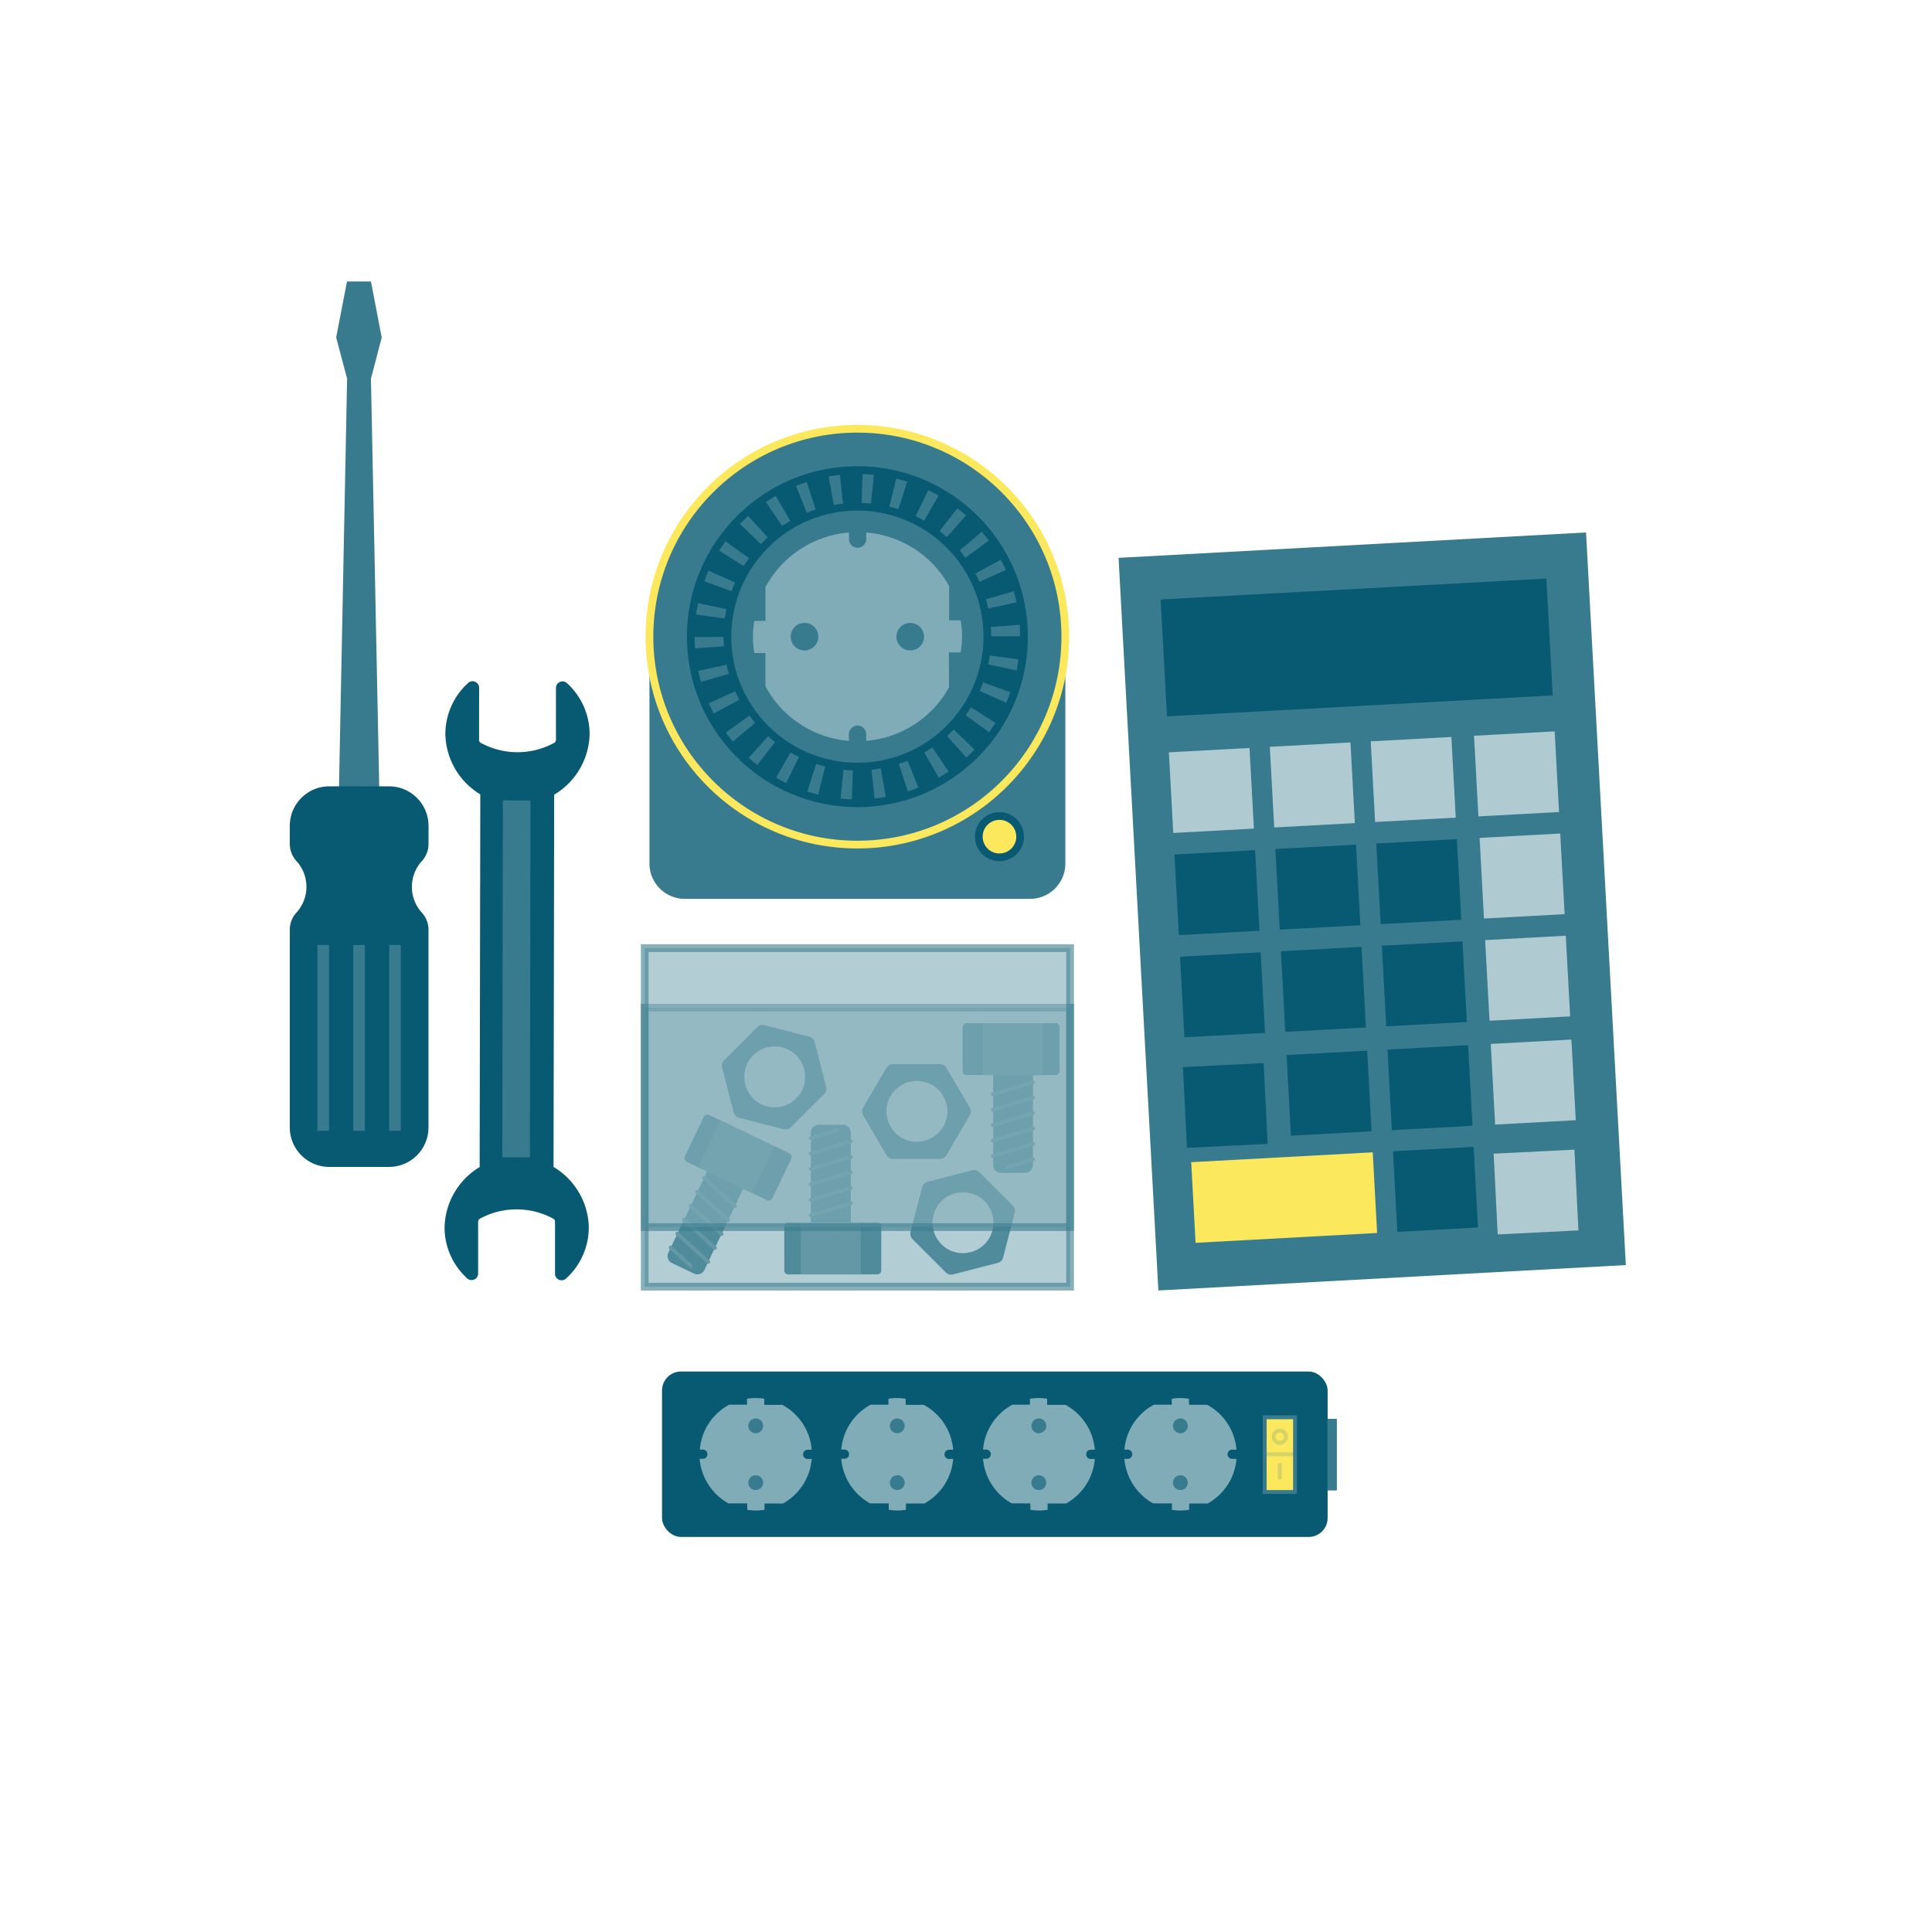 <svg xmlns="http://www.w3.org/2000/svg" viewBox="0 0 500 500"><defs><style>.cls-1,.cls-2{fill:#397b8e;}.cls-2{stroke:#fce85d;}.cls-10,.cls-11,.cls-13,.cls-2,.cls-3,.cls-8{stroke-miterlimit:10;}.cls-2,.cls-3,.cls-8{stroke-width:2px;}.cls-13,.cls-3,.cls-7{fill:none;}.cls-3{stroke:#085a72;}.cls-4{fill:#085a72;}.cls-5,.cls-8{fill:#80acb8;}.cls-10,.cls-11,.cls-6{fill:#fce85d;}.cls-10,.cls-11,.cls-13,.cls-14,.cls-7,.cls-8{stroke:#397b8e;}.cls-7{stroke-linecap:round;}.cls-14,.cls-7{stroke-linejoin:round;}.cls-8{opacity:0.6;}.cls-9{fill:#b0cad2;}.cls-11,.cls-12,.cls-13{opacity:0.2;}.cls-14{fill:#e6eef1;stroke-width:3px;}</style></defs><title>materialen</title><g id="Layer_8" data-name="Layer 8"><path class="cls-1" d="M168.08,164.77H275.71a0,0,0,0,1,0,0v58.72a9.13,9.13,0,0,1-9.13,9.13H177.21a9.13,9.13,0,0,1-9.13-9.13V164.77A0,0,0,0,1,168.08,164.77Z"/><circle class="cls-2" cx="221.89" cy="164.77" r="53.81"/><circle class="cls-3" cx="221.89" cy="164.77" r="43.12"/><circle class="cls-3" cx="221.89" cy="164.77" r="33.63"/><path class="cls-4" d="M221.89,207.77l-1.45,0,.31-9.35a34.59,34.59,0,0,0,4.7-.17l1,9.31A43.54,43.54,0,0,1,221.89,207.77Zm-4.45-.23a43,43,0,0,1-5.91-1l2.25-9.08a33.73,33.73,0,0,0,4.62.8Zm11.95-.42-1.62-9.22a33.5,33.5,0,0,0,4.55-1.13l2.9,8.9A42.82,42.82,0,0,1,229.39,207.12Zm-20.74-1.43a42.72,42.72,0,0,1-5.57-2.25l4.1-8.41a33.25,33.25,0,0,0,4.35,1.75ZM238,204.64,234.52,196a33.64,33.64,0,0,0,4.21-2.06l4.69,8.1A43,43,0,0,1,238,204.64Zm-37.6-2.6a43.2,43.2,0,0,1-5-3.35l5.76-7.38a33.76,33.76,0,0,0,3.89,2.62ZM246,200.41l-5.25-7.75a34.16,34.16,0,0,0,3.7-2.9l6.26,7A43.4,43.4,0,0,1,246,200.41Zm-52.81-3.65a43.21,43.21,0,0,1-4.17-4.31l7.16-6a33.83,33.83,0,0,0,3.26,3.37Zm59.68-2.13-6.74-6.5a34,34,0,0,0,3-3.6l7.57,5.51A43.74,43.74,0,0,1,252.84,194.63Zm-65.7-4.53a43.33,43.33,0,0,1-3.19-5.07l8.25-4.42a33.88,33.88,0,0,0,2.5,4Zm71.23-2.54-7.93-5a34,34,0,0,0,2.21-4.14l8.55,3.81A42.91,42.91,0,0,1,258.37,187.56Zm-75.74-5.22a42.78,42.78,0,0,1-2.06-5.64l9-2.59a33.51,33.51,0,0,0,1.61,4.4Zm79.69-2.86-8.79-3.2a33.18,33.18,0,0,0,1.29-4.51L264,173.7A43,43,0,0,1,262.32,179.48Zm-82.48-5.69a43.29,43.29,0,0,1-.84-5.94l9.34-.66a33.69,33.69,0,0,0,.66,4.64Zm84.65-3-9.27-1.29a33.9,33.9,0,0,0,.32-4.68v-.15h9.36v.15A43.41,43.41,0,0,1,264.49,170.74Zm-85.6-5.9v-.08a43.38,43.38,0,0,1,.4-5.89l9.27,1.28a33.91,33.91,0,0,0-.31,4.62Zm76.56-2.56a33.59,33.59,0,0,0-.66-4.64l9.15-2a43.05,43.05,0,0,1,.85,5.94ZM189,157.84l-9.16-1.91a42.67,42.67,0,0,1,1.64-5.78l8.8,3.18A33.57,33.57,0,0,0,189,157.84Zm65.25-2.47a33.45,33.45,0,0,0-1.62-4.4l8.53-3.84a43,43,0,0,1,2.07,5.63Zm-63.09-4.22-8.56-3.79a42.85,42.85,0,0,1,2.81-5.3l7.94,5A33.61,33.61,0,0,0,191.12,151.14Zm60.44-2.28a34,34,0,0,0-2.5-4l7.55-5.53a43.14,43.14,0,0,1,3.2,5.07Zm-56.93-3.82L187,139.56a43.39,43.39,0,0,1,3.84-4.6l6.75,6.48A34.18,34.18,0,0,0,194.63,145.05Zm53-2a33.67,33.67,0,0,0-3.27-3.36l6.24-7a43.17,43.17,0,0,1,4.18,4.3Zm-48.27-3.24L193,132.87a43.44,43.44,0,0,1,4.71-3.7l5.26,7.74A34,34,0,0,0,199.32,139.81Zm43.2-1.63a34.09,34.09,0,0,0-3.9-2.62l4.66-8.11a43.32,43.32,0,0,1,5,3.34ZM205,135.66l-4.71-8.09a42.92,42.92,0,0,1,5.38-2.65l3.53,8.67A33.36,33.36,0,0,0,205,135.66Zm31.54-1.19a33.32,33.32,0,0,0-4.35-1.74l2.86-8.91a42.71,42.71,0,0,1,5.58,2.23Zm-25.14-1.68-2.91-8.89a42.72,42.72,0,0,1,5.82-1.46l1.64,9.21A33.45,33.45,0,0,0,211.4,132.79Zm18.53-.7a33.53,33.53,0,0,0-4.62-.79l.94-9.31a42.92,42.92,0,0,1,5.91,1Zm-11.66-.77-1-9.31a44.46,44.46,0,0,1,6-.22l-.28,9.35A34.51,34.51,0,0,0,218.27,131.31Z"/><path class="cls-5" d="M245.56,168.84h3.06a24.73,24.73,0,0,0,0-8.3h-3v-8.9a27.06,27.06,0,0,0-21.44-13.83v1.73a2.23,2.23,0,0,1-4.46,0v-1.73a27.06,27.06,0,0,0-21.61,14.13v8.76h-2.89a24.73,24.73,0,0,0,0,8.3h2.87v8.61a27.06,27.06,0,0,0,21.61,14.13V190a2.23,2.23,0,0,1,4.46,0v1.73a27.06,27.06,0,0,0,21.44-13.83Z"/><circle class="cls-1" cx="235.57" cy="164.77" r="3.57"/><circle class="cls-1" cx="208.21" cy="164.77" r="3.57"/><circle class="cls-4" cx="258.66" cy="216.53" r="6.35"/><circle class="cls-6" cx="258.66" cy="216.53" r="4.35"/><path class="cls-4" d="M243.27,275.37H231.09a1.92,1.92,0,0,0-1.66.94l-6.09,10.38a1.86,1.86,0,0,0,0,1.88L229.43,299a1.92,1.92,0,0,0,1.66.94h12.18a1.92,1.92,0,0,0,1.66-.94L251,288.57a1.86,1.86,0,0,0,0-1.88l-6.09-10.38A1.92,1.92,0,0,0,243.27,275.37Zm-4.53,20a7.88,7.88,0,1,1,6.28-6.18A7.94,7.94,0,0,1,238.75,295.35Z"/><path class="cls-4" d="M196,265.82l-8.62,8.62a1.92,1.92,0,0,0-.51,1.84l3,11.65a1.86,1.86,0,0,0,1.33,1.33l11.65,3a1.92,1.92,0,0,0,1.84-.51l8.62-8.62a1.92,1.92,0,0,0,.51-1.84l-3-11.65a1.86,1.86,0,0,0-1.33-1.33l-11.65-3A1.92,1.92,0,0,0,196,265.82ZM207,283.15a7.88,7.88,0,1,1,.07-8.81A7.94,7.94,0,0,1,207,283.15Z"/><path class="cls-4" d="M262.09,312l-8.62-8.62a1.92,1.92,0,0,0-1.84-.51l-11.65,3a1.86,1.86,0,0,0-1.33,1.33l-3,11.65a1.92,1.92,0,0,0,.51,1.84l8.62,8.62a1.92,1.92,0,0,0,1.84.51l11.65-3a1.86,1.86,0,0,0,1.33-1.33l3-11.65A1.92,1.92,0,0,0,262.09,312Zm-17.33,10.93a7.88,7.88,0,1,1,8.81.07A7.94,7.94,0,0,1,244.76,322.95Z"/><rect class="cls-4" x="208.8" y="310.55" width="13.43" height="25.1" rx="1" ry="1" transform="translate(-107.58 538.61) rotate(-90)"/><rect class="cls-1" x="208.3" y="315.34" width="13.43" height="15.52" transform="translate(-108.08 538.11) rotate(-90)"/><path class="cls-4" d="M202.37,298.56h23.29a2,2,0,0,1,2,2v6.35a2,2,0,0,1-2,2H202.37a0,0,0,0,1,0,0V298.56A0,0,0,0,1,202.37,298.56Z" transform="translate(-88.72 518.75) rotate(-90)"/><line class="cls-7" x1="209.84" y1="314.55" x2="220.19" y2="311.42"/><line class="cls-7" x1="209.84" y1="310.55" x2="220.19" y2="307.42"/><line class="cls-7" x1="209.84" y1="306.55" x2="220.19" y2="303.42"/><line class="cls-7" x1="209.84" y1="302.55" x2="220.19" y2="299.42"/><line class="cls-7" x1="209.84" y1="298.55" x2="220.19" y2="295.42"/><line class="cls-7" x1="209.84" y1="294.55" x2="216.55" y2="292.52"/><rect class="cls-4" x="254.95" y="258.96" width="13.43" height="25.1" rx="1" ry="1" transform="translate(533.18 9.85) rotate(90)"/><rect class="cls-1" x="255.44" y="263.75" width="13.43" height="15.52" transform="translate(533.67 9.36) rotate(90)"/><path class="cls-4" d="M249.51,285.7H272.8a2,2,0,0,1,2,2V294a2,2,0,0,1-2,2H249.51a0,0,0,0,1,0,0V285.7a0,0,0,0,1,0,0Z" transform="translate(553.03 28.72) rotate(90)"/><line class="cls-7" x1="267.33" y1="280.06" x2="256.98" y2="283.19"/><line class="cls-7" x1="267.33" y1="284.06" x2="256.98" y2="287.19"/><line class="cls-7" x1="267.33" y1="288.06" x2="256.98" y2="291.19"/><line class="cls-7" x1="267.33" y1="292.06" x2="256.98" y2="295.19"/><line class="cls-7" x1="267.33" y1="296.06" x2="256.98" y2="299.19"/><line class="cls-7" x1="267.33" y1="300.06" x2="260.62" y2="302.09"/><rect class="cls-4" x="184.29" y="287.04" width="13.43" height="25.1" rx="1" ry="1" transform="translate(543.69 256.53) rotate(115.56)"/><rect class="cls-1" x="183.85" y="291.61" width="13.43" height="15.52" transform="translate(542.85 256.62) rotate(115.56)"/><path class="cls-4" d="M169.56,311.66h23.29a2,2,0,0,1,2,2V320a2,2,0,0,1-2,2H169.56a0,0,0,0,1,0,0V311.66A0,0,0,0,1,169.56,311.66Z" transform="translate(546.65 289.16) rotate(115.56)"/><line class="cls-7" x1="182.2" y1="304.85" x2="190.2" y2="312.14"/><line class="cls-7" x1="180.48" y1="308.46" x2="188.47" y2="315.75"/><line class="cls-7" x1="178.75" y1="312.07" x2="186.74" y2="319.35"/><line class="cls-7" x1="177.03" y1="315.68" x2="185.02" y2="322.96"/><line class="cls-7" x1="175.3" y1="319.28" x2="183.29" y2="326.57"/><line class="cls-7" x1="173.57" y1="322.89" x2="178.76" y2="327.62"/><rect class="cls-8" x="166.85" y="260.79" width="110.09" height="72.2"/><rect class="cls-8" x="166.85" y="245.37" width="110.09" height="72.2"/><path class="cls-4" d="M143.88,178l0,13.49a.87.87,0,0,1-.45.76,19.87,19.87,0,0,1-19,0,.86.86,0,0,1-.45-.76L124,178a1.7,1.7,0,0,0-2.84-1.26,17.88,17.88,0,0,0-5.9,13.42,18.67,18.67,0,0,0,37.33-.37,17.86,17.86,0,0,0-5.86-13A1.7,1.7,0,0,0,143.88,178Z"/><path class="cls-4" d="M123.74,329.65l0-13.49a.87.87,0,0,1,.45-.76,19.87,19.87,0,0,1,19,0,.86.86,0,0,1,.45.76l0,13.48a1.7,1.7,0,0,0,2.84,1.26,17.88,17.88,0,0,0,5.9-13.42,18.67,18.67,0,0,0-37.33.37,17.86,17.86,0,0,0,5.86,13A1.7,1.7,0,0,0,123.74,329.65Z"/><rect class="cls-4" x="124.22" y="199.96" width="19.12" height="102.03" transform="translate(0.44 -0.23) rotate(0.1)"/><rect class="cls-1" x="130.06" y="207.14" width="7.14" height="92.39" transform="translate(0.45 -0.23) rotate(0.1)"/><rect class="cls-1" x="294.54" y="140.95" width="121.16" height="189.88" transform="translate(-12.27 19.61) rotate(-3.11)"/><rect class="cls-4" x="301.11" y="152.42" width="99.98" height="30.3" transform="translate(-8.57 19.29) rotate(-3.11)"/><rect class="cls-6" x="308.81" y="299.48" width="47.05" height="20.9" transform="translate(-16.32 18.49) rotate(-3.11)"/><rect class="cls-4" x="361.05" y="297.36" width="20.9" height="20.9" transform="translate(-16.15 20.61) rotate(-3.11)"/><rect class="cls-9" x="387.79" y="295.9" width="20.9" height="20.9" transform="matrix(1, -0.05, 0.05, 1, -16.03, 22.06)"/><rect class="cls-4" x="307.4" y="273.88" width="20.9" height="20.9" transform="matrix(1, -0.05, 0.05, 1, -14.96, 17.66)"/><rect class="cls-4" x="333.51" y="272.46" width="20.9" height="20.9" transform="translate(-14.84 19.08) rotate(-3.11)"/><rect class="cls-9" x="386.36" y="269.59" width="20.9" height="20.9" transform="translate(-14.61 21.94) rotate(-3.11)"/><rect class="cls-4" x="305.94" y="247.01" width="20.9" height="20.9" transform="translate(-13.5 17.54) rotate(-3.11)"/><rect class="cls-4" x="332.05" y="245.59" width="20.9" height="20.9" transform="translate(-13.39 18.96) rotate(-3.11)"/><rect class="cls-9" x="384.9" y="242.72" width="20.9" height="20.9" transform="translate(-13.15 21.82) rotate(-3.11)"/><rect class="cls-4" x="359.63" y="271.04" width="20.9" height="20.9" transform="translate(-14.73 20.49) rotate(-3.11)"/><rect class="cls-4" x="358.17" y="244.17" width="20.9" height="20.9" transform="translate(-13.27 20.37) rotate(-3.11)"/><rect class="cls-4" x="356.73" y="217.72" width="20.9" height="20.9" transform="translate(-11.84 20.25) rotate(-3.11)"/><rect class="cls-4" x="330.61" y="219.14" width="20.9" height="20.9" transform="translate(-11.95 18.84) rotate(-3.11)"/><rect class="cls-4" x="304.5" y="220.56" width="20.9" height="20.9" transform="translate(-12.07 17.43) rotate(-3.11)"/><rect class="cls-9" x="383.47" y="216.27" width="20.9" height="20.9" transform="translate(-11.72 21.7) rotate(-3.11)"/><rect class="cls-9" x="355.29" y="191.28" width="20.9" height="20.9" transform="translate(-10.4 20.14) rotate(-3.11)"/><rect class="cls-9" x="329.18" y="192.7" width="20.9" height="20.9" transform="translate(-10.52 18.72) rotate(-3.11)"/><rect class="cls-9" x="303.06" y="194.12" width="20.9" height="20.9" transform="translate(-10.64 17.31) rotate(-3.11)"/><rect class="cls-9" x="382.03" y="189.83" width="20.9" height="20.9" transform="translate(-10.29 21.59) rotate(-3.11)"/><rect class="cls-4" x="171.33" y="354.95" width="172.26" height="42.81" rx="4.9" ry="4.9"/><path class="cls-5" d="M193.39,389.08v1.65a13.29,13.29,0,0,0,4.46,0v-1.63h4.79a14.54,14.54,0,0,0,7.43-11.52h-.93a1.2,1.2,0,1,1,0-2.39h.93a14.54,14.54,0,0,0-7.59-11.61h-4.7V362a13.29,13.29,0,0,0-4.46,0v1.54h-4.62a14.54,14.54,0,0,0-7.59,11.61H182a1.2,1.2,0,0,1,0,2.39h-.93a14.54,14.54,0,0,0,7.43,11.52Z"/><circle class="cls-1" cx="195.58" cy="383.71" r="1.92"/><circle class="cls-1" cx="195.58" cy="369.01" r="1.92"/><path class="cls-5" d="M230,389.08v1.65a13.29,13.29,0,0,0,4.46,0v-1.63h4.79a14.54,14.54,0,0,0,7.43-11.52h-.93a1.2,1.2,0,1,1,0-2.39h.93a14.54,14.54,0,0,0-7.59-11.61h-4.7V362a13.29,13.29,0,0,0-4.46,0v1.54h-4.62a14.54,14.54,0,0,0-7.59,11.61h.93a1.2,1.2,0,0,1,0,2.39h-.93a14.54,14.54,0,0,0,7.43,11.52Z"/><circle class="cls-1" cx="232.21" cy="383.71" r="1.92"/><circle class="cls-1" cx="232.21" cy="369.01" r="1.92"/><path class="cls-5" d="M266.66,389.08v1.65a13.29,13.29,0,0,0,4.46,0v-1.63h4.79a14.54,14.54,0,0,0,7.43-11.52h-.93a1.2,1.2,0,1,1,0-2.39h.93a14.54,14.54,0,0,0-7.59-11.61H271V362a13.29,13.29,0,0,0-4.46,0v1.54H262a14.54,14.54,0,0,0-7.59,11.61h.93a1.2,1.2,0,0,1,0,2.39h-.93a14.54,14.54,0,0,0,7.43,11.52Z"/><circle class="cls-1" cx="268.85" cy="383.71" r="1.92"/><circle class="cls-1" cx="268.85" cy="369.01" r="1.92"/><path class="cls-5" d="M303.29,389.08v1.65a13.29,13.29,0,0,0,4.46,0v-1.63h4.79A14.54,14.54,0,0,0,320,377.56H319a1.2,1.2,0,1,1,0-2.39H320a14.54,14.54,0,0,0-7.59-11.61h-4.7V362a13.29,13.29,0,0,0-4.46,0v1.54h-4.62A14.54,14.54,0,0,0,291,375.16h.93a1.2,1.2,0,0,1,0,2.39H291a14.54,14.54,0,0,0,7.43,11.52Z"/><circle class="cls-1" cx="305.48" cy="383.71" r="1.92"/><circle class="cls-1" cx="305.48" cy="369.01" r="1.92"/><rect class="cls-1" x="343.59" y="367.19" width="2.39" height="18.54"/><rect class="cls-10" x="327.3" y="366.79" width="7.85" height="19.34"/><line class="cls-11" x1="327.3" y1="376.36" x2="335.15" y2="376.36"/><g class="cls-12"><path class="cls-1" d="M331.22,370.74a1.09,1.09,0,1,1-1.09,1.09,1.09,1.09,0,0,1,1.09-1.09m0-1a2.09,2.09,0,1,0,2.09,2.09,2.09,2.09,0,0,0-2.09-2.09Z"/></g><line class="cls-13" x1="331.22" y1="378.7" x2="331.22" y2="382.88"/><path class="cls-1" d="M89.83,98,87.56,212.24a5.38,5.38,0,0,0,10.76,0L96,98l2.79-10.66L96,72.85h-6.2L87,87.33Z"/><path class="cls-4" d="M106.6,229.51a9.87,9.87,0,0,1,2.53-6.61,6.55,6.55,0,0,0,1.77-4.35v-4.83a10.22,10.22,0,0,0-10.22-10.22H85.18A10.22,10.22,0,0,0,75,213.71v4.83a6.55,6.55,0,0,0,1.77,4.35,9.9,9.9,0,0,1,0,13.23A6.55,6.55,0,0,0,75,240.47v51.3A10.22,10.22,0,0,0,85.18,302h15.49a10.22,10.22,0,0,0,10.22-10.22v-51.3a6.55,6.55,0,0,0-1.77-4.35A9.87,9.87,0,0,1,106.6,229.51Z"/><line class="cls-14" x1="92.93" y1="292.65" x2="92.93" y2="244.56"/><line class="cls-14" x1="83.64" y1="292.65" x2="83.64" y2="244.56"/><line class="cls-14" x1="102.22" y1="292.65" x2="102.22" y2="244.56"/></g></svg>